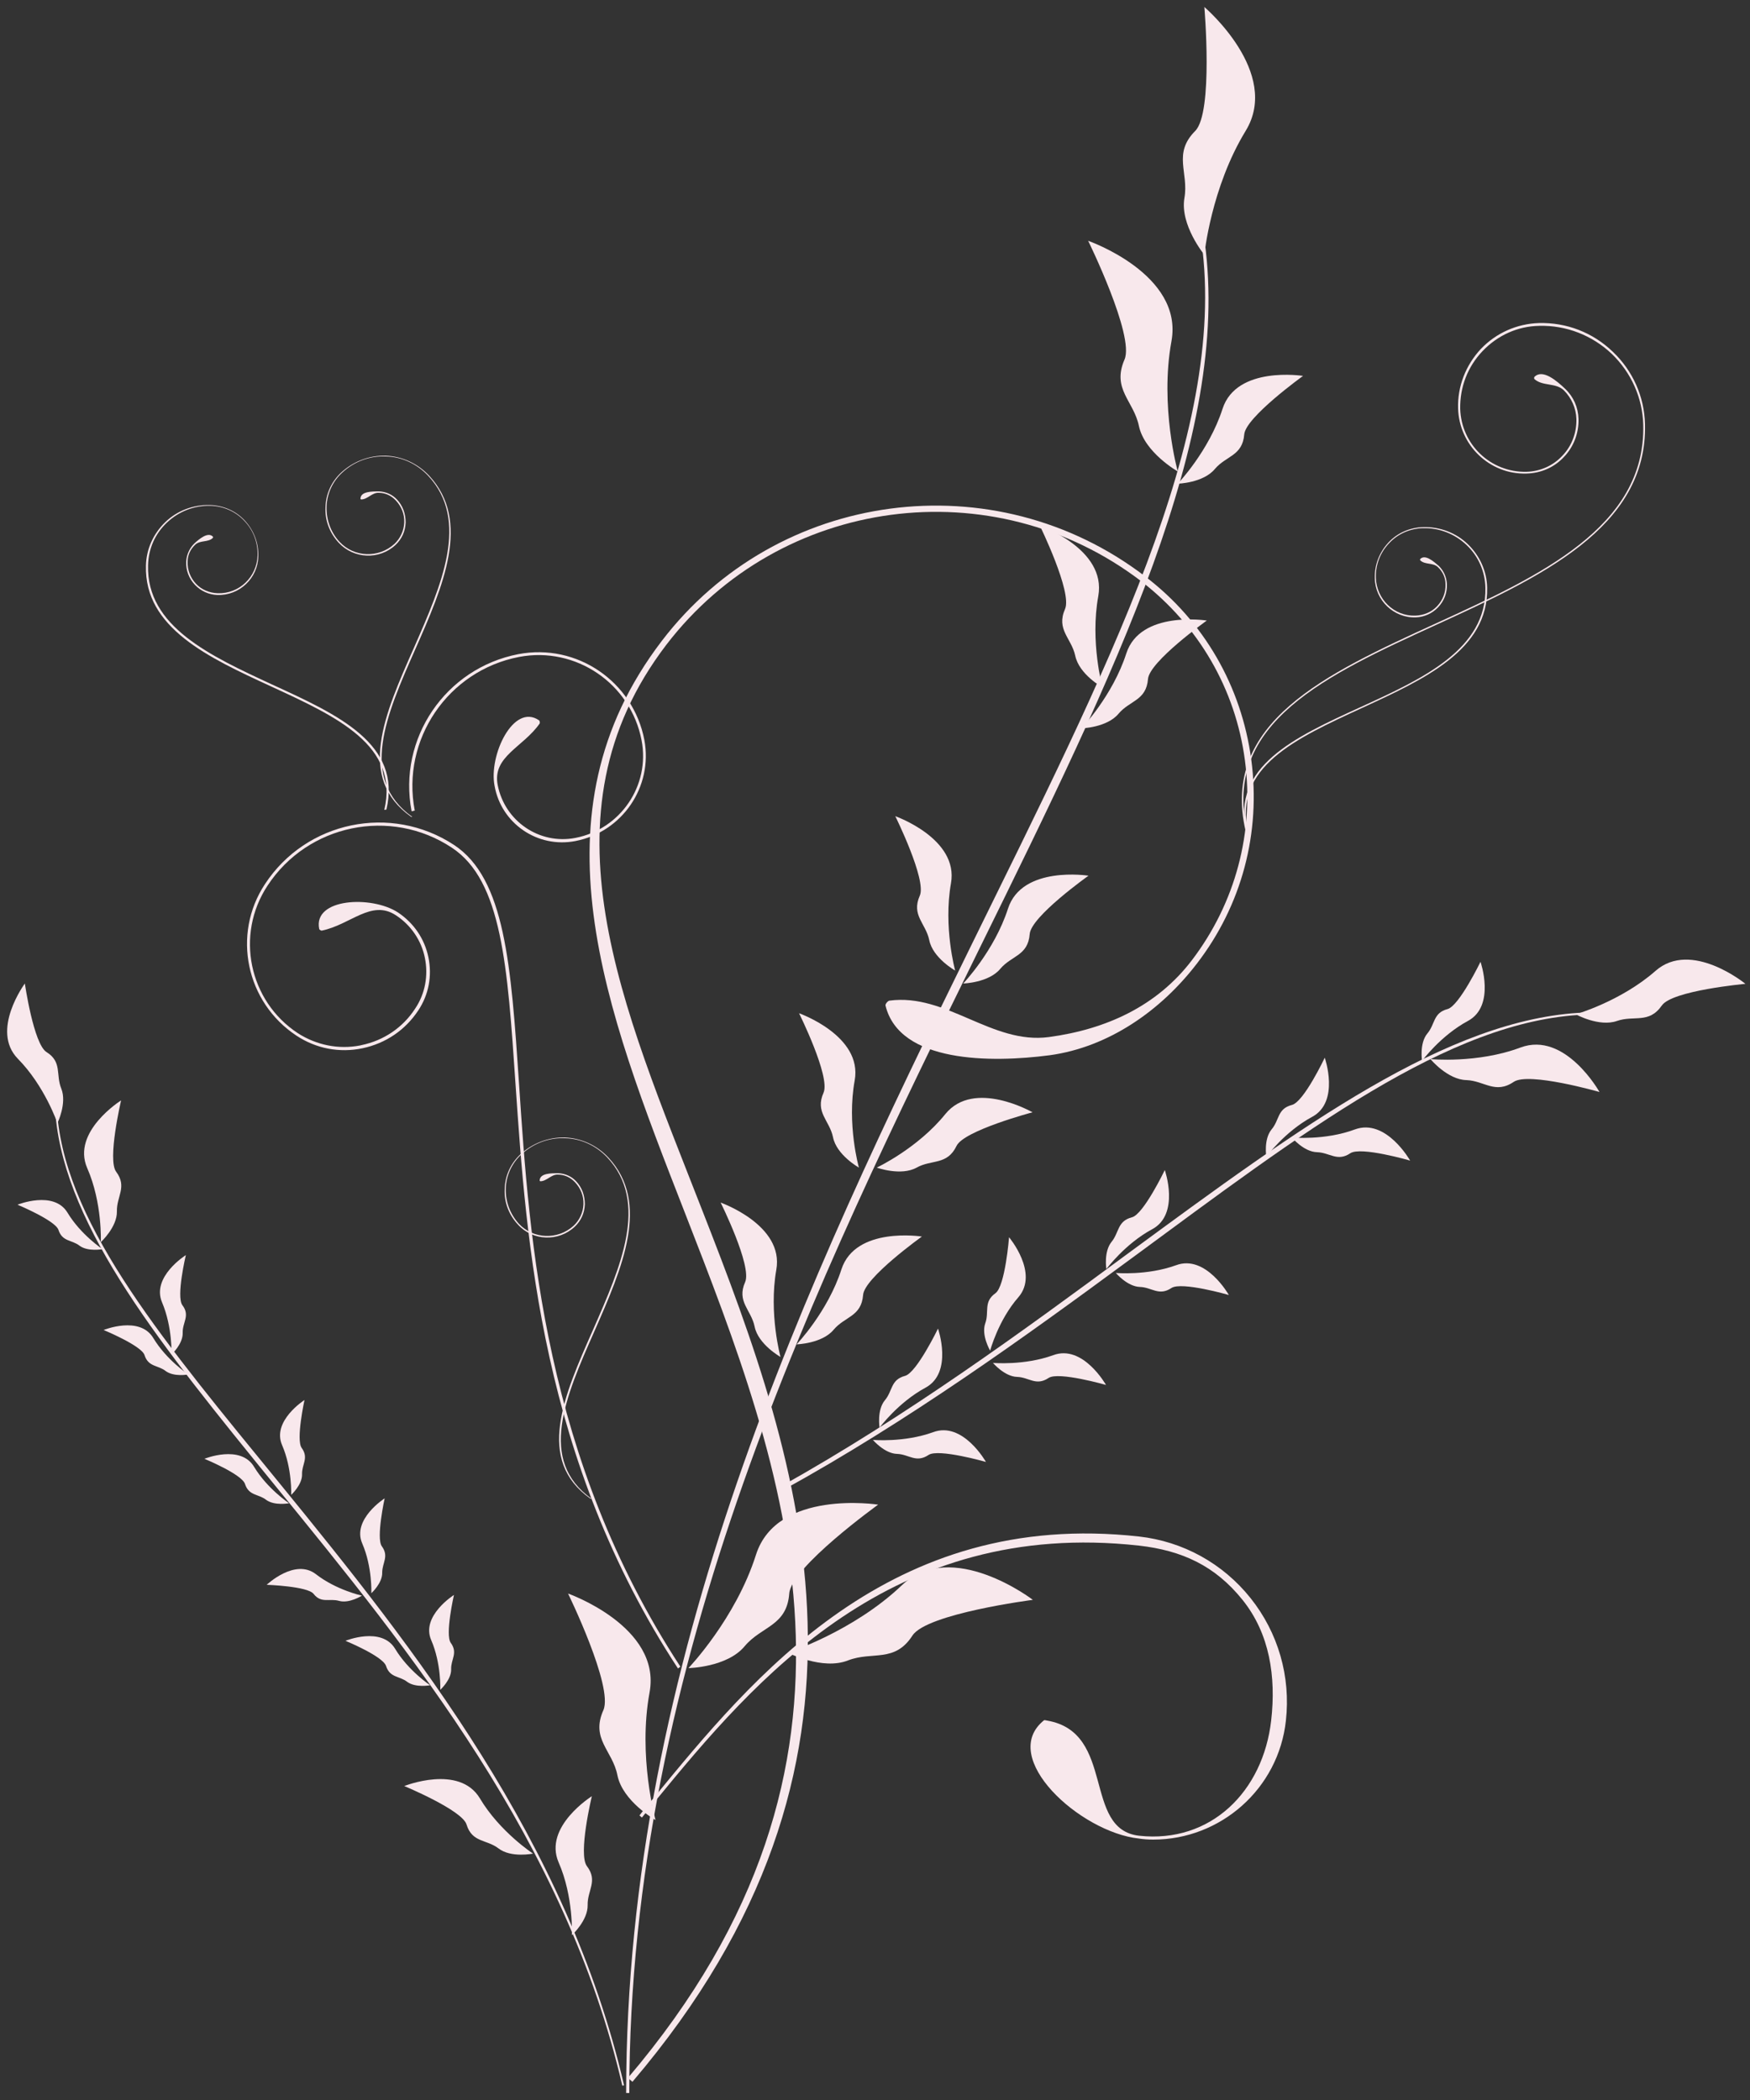 <?xml version="1.0" encoding="utf-8"?>
<!-- Generator: Adobe Illustrator 20.1.0, SVG Export Plug-In . SVG Version: 6.00 Build 0)  -->
<svg version="1.1" id="Layer_1" xmlns="http://www.w3.org/2000/svg" xmlns:xlink="http://www.w3.org/1999/xlink" x="0px" y="0px"
	 viewBox="0 0 500 600" style="enable-background:new 0 0 500 600;" xml:space="preserve">
<rect x="0" y="0" width="500" height="600" fill="#333333" stroke="none"/>
<style type="text/css">
	.st0{fill:#F8E8EC;}
</style>
<g>
	<g>
		<path class="st0" d="M329.5,525.6c19.2,0,35.8-14.5,37.9-34c1.4-12.6-2.2-25.1-10.1-35c-7.9-9.9-19.3-16.2-31.9-17.6
			c-71.1-7.9-110.2,40-138.8,74.9c-1.3,1.6-2.7,3.2-3.9,4.8l0.7,0.6c1.3-1.6,2.6-3.2,3.9-4.8c28.5-34.8,67.5-80.7,138.1-72.9
			c12.4,1.4,21.8,5.8,29.6,15.5c7.8,9.7,9.6,22,8.2,34.4c-2.3,20.4-17.3,35.2-37.7,33c-16.3-1.8-6.6-29.5-26.3-32.9
			c-0.2,0-0.7-0.2-0.9-0.1c-13.2,10.6,10.3,32,27.1,33.8C326.7,525.5,328.1,525.6,329.5,525.6L329.5,525.6z"/>
	</g>
	<g>
		<path class="st0" d="M178.9,598h0.9c0-123.4,53.3-231.8,100.3-327.5c38.5-78.3,71.7-145.8,64.1-201.4l-0.9,0.1
			c7.5,55.3-27.4,122.7-65.8,200.9C230.5,365.8,178.9,474.4,178.9,598L178.9,598z"/>
	</g>
	<path class="st0" d="M341.5,37.4c-6.5,6.5-1.8,11.9-3.1,19.2c-1.3,7.7,5.7,16.2,5.7,16.2s1.9-19.2,11.8-35.4
		C366.1,20.7,344.1,2,344.1,2S346.7,32.1,341.5,37.4z"/>
	<path class="st0" d="M321.3,102.7c-3.7,8.5,2.6,11.8,4.1,19c1.6,7.6,11.1,13,11.1,13s-5.2-18.6-1.8-37.2
		c3.5-19.2-23.8-28.7-23.8-28.7S324.2,95.9,321.3,102.7z"/>
	<path class="st0" d="M304.3,174c-2.6,5.9,1.8,8.3,2.9,13.3c1.1,5.4,7.8,9.1,7.8,9.1s-3.6-13-1.2-26.1c2.4-13.5-16.7-20.1-16.7-20.1
		S306.4,169.2,304.3,174z"/>
	<path class="st0" d="M262.8,255.9c-2.5,5.6,1.7,7.9,2.7,12.7c1,5.1,7.4,8.7,7.4,8.7s-3.4-12.4-1.2-24.9
		c2.3-12.8-15.9-19.2-15.9-19.2S264.8,251.4,262.8,255.9z"/>
	<path class="st0" d="M235.3,312.2c-2.5,5.6,1.7,7.9,2.7,12.7c1,5.1,7.4,8.7,7.4,8.7s-3.5-12.4-1.2-24.9
		c2.3-12.8-15.9-19.2-15.9-19.2S237.3,307.6,235.3,312.2z"/>
	<path class="st0" d="M212.9,366.3c-2.5,5.6,1.7,7.9,2.7,12.7c1,5.1,7.4,8.7,7.4,8.7s-3.4-12.4-1.2-24.9
		c2.3-12.8-15.9-19.2-15.9-19.2S214.9,361.7,212.9,366.3z"/>
	<path class="st0" d="M172.4,488.6c-3.7,8.3,2.6,11.5,4,18.6c1.5,7.5,10.9,12.8,10.9,12.8s-5.1-18.2-1.7-36.5
		c3.4-18.8-23.3-28.2-23.3-28.2S175.3,481.9,172.4,488.6z"/>
	<path class="st0" d="M246.6,370c-0.5,6.2-5.2,6.1-8.4,9.9c-3.3,4-10.6,4.2-10.6,4.2s8.9-9.3,12.8-21.4c4-12.4,23-9.4,23-9.4
		S246.9,365.1,246.6,370z"/>
	<path class="st0" d="M225.5,455.3c-0.7,9.3-7.9,9.3-12.7,15c-5,6.1-16.1,6.3-16.1,6.3s13.5-14.1,19.3-32.4
		c6-18.8,34.9-14.3,34.9-14.3S226,447.8,225.5,455.3z"/>
	<path class="st0" d="M260.7,467.3c-5.1,7.9-11.4,4.4-18.4,7.1c-7.3,2.9-17.2-2.2-17.2-2.2s18.6-6,32.5-19.2
		c14.3-13.7,37.5,4.1,37.5,4.1S264.8,461,260.7,467.3z"/>
	<path class="st0" d="M294.2,266.9c-0.5,6.2-5.2,6.1-8.4,9.9c-3.3,4-10.6,4.2-10.6,4.2s8.9-9.3,12.8-21.4c4-12.4,23-9.4,23-9.4
		S294.5,261.9,294.2,266.9z"/>
	<path class="st0" d="M355.5,124.1c-0.5,6.2-5.2,6.1-8.4,9.9c-3.3,4-10.6,4.2-10.6,4.2s8.9-9.3,12.8-21.4c4-12.4,23-9.4,23-9.4
		S355.9,119.2,355.5,124.1z"/>
	<path class="st0" d="M328,194c-0.5,6.2-5.2,6.1-8.4,9.9c-3.3,4-10.6,4.2-10.6,4.2s8.9-9.3,12.8-21.4c4-12.4,23-9.4,23-9.4
		S328.4,189,328,194z"/>
	<path class="st0" d="M273.3,327.4c-2.7,5.6-7.1,3.8-11.4,6.2c-4.5,2.5-11.4,0-11.4,0s11.7-5.5,19.6-15.3
		c8.2-10.1,24.9-0.5,24.9-0.5S275.4,323,273.3,327.4z"/>
	<g>
		<g>
			<path class="st0" d="M178.3,595.8l-0.5,0.1c-16.1-69.6-60.4-123.9-99.4-171.7C46.5,385,18.9,351.2,15.9,318.9l0.5,0
				c3,32.2,31.5,65.7,63.4,104.8C118.8,471.5,162.1,526,178.3,595.8L178.3,595.8z"/>
		</g>
		<path class="st0" d="M13.3,300.6c4.5,2.8,2.6,6.5,4.2,10.4c1.7,4.2-1.1,9.9-1.1,9.9s-3.6-10.6-11.3-18.4c-7.9-8.1,2-21.5,2-21.5
			S9.6,298.3,13.3,300.6z"/>
		<path class="st0" d="M33.2,334.8c3.2,4.3,0.1,7,0.2,11.3c0.1,4.5-4.6,8.8-4.6,8.8s0.5-11.2-3.9-21.2c-4.5-10.4,9.7-19.3,9.7-19.3
			S30.6,331.4,33.2,334.8z"/>
		<path class="st0" d="M52.1,372.9c2.3,3,0,4.9,0.1,7.9c0.1,3.2-3.2,6.2-3.2,6.2s0.3-7.8-2.7-14.9c-3.1-7.3,6.8-13.5,6.8-13.5
			S50.3,370.4,52.1,372.9z"/>
		<path class="st0" d="M86.2,413.7c2.1,2.9,0,4.7,0.1,7.5c0.1,3-3.1,5.9-3.1,5.9s0.3-7.5-2.6-14.2c-3-6.9,6.4-12.9,6.4-12.9
			S84.5,411.4,86.2,413.7z"/>
		<path class="st0" d="M109.1,441.8c2.1,2.9,0.1,4.7,0.1,7.5c0.1,3-3.1,5.9-3.1,5.9s0.3-7.5-2.6-14.2c-3-6.9,6.4-12.9,6.4-12.9
			S107.4,439.5,109.1,441.8z"/>
		<path class="st0" d="M128.8,469.4c2.1,2.9,0,4.7,0.1,7.5c0.1,3-3.1,5.9-3.1,5.9s0.3-7.5-2.6-14.2c-3-6.9,6.5-12.9,6.5-12.9
			S127.1,467.1,128.8,469.4z"/>
		<path class="st0" d="M167.7,533.2c3.2,4.2,0.1,6.9,0.2,11.1c0.1,4.4-4.5,8.6-4.5,8.6s0.5-11-3.8-20.8c-4.4-10.2,9.5-18.9,9.5-18.9
			S165.1,529.8,167.7,533.2z"/>
		<path class="st0" d="M110.3,476c1.1,3.4,3.8,2.8,6,4.5c2.4,1.8,6.6,1,6.6,1s-6.2-4.1-10-10.4c-3.9-6.5-14.2-2.3-14.2-2.3
			S109.4,473.2,110.3,476z"/>
		<path class="st0" d="M133.3,521.3c1.6,5.2,5.7,4.2,9.1,6.8c3.6,2.8,9.9,1.5,9.9,1.5s-9.5-6.2-15.2-15.8
			c-5.9-9.8-21.6-3.5-21.6-3.5S132.1,517.2,133.3,521.3z"/>
		<path class="st0" d="M70,424c1.1,3.4,3.8,2.8,6,4.5c2.4,1.8,6.6,1,6.6,1s-6.2-4.1-10-10.4c-3.9-6.5-14.2-2.3-14.2-2.3
			S69.1,421.2,70,424z"/>
		<path class="st0" d="M16.7,351.4c1.1,3.4,3.8,2.8,6,4.5c2.4,1.8,6.6,1,6.6,1s-6.2-4.1-10-10.4C15.4,340,5,344.2,5,344.2
			S15.8,348.7,16.7,351.4z"/>
		<path class="st0" d="M41.3,387.2c1.1,3.4,3.8,2.8,6,4.5c2.4,1.8,6.5,1,6.5,1s-6.2-4.1-10-10.4c-3.9-6.5-14.2-2.3-14.2-2.3
			S40.5,384.5,41.3,387.2z"/>
		<path class="st0" d="M89.6,455.4c2.2,2.8,4.5,1.2,7.3,2c2.9,0.8,6.5-1.5,6.5-1.5s-7.3-1.6-13.1-6.1c-6-4.7-14.1,3-14.1,3
			S87.9,453.2,89.6,455.4z"/>
	</g>
	<g>
		<path class="st0" d="M223.1,424.7c36.1-20.2,68.9-44.2,99.5-66.8c48.9-35.9,91.1-67,130.1-68.6l0,0.6
			c-38.8,1.6-80.7,33.8-129.5,69.7c-30.7,22.6-63.5,46.3-99.6,66.2C223.4,425.4,223.3,425.1,223.1,424.7z"/>
		<path class="st0" d="M474.8,287.3c-3.7,5.3-7.9,2.7-12.8,4.4c-5.1,1.8-11.8-1.9-11.8-1.9s12.9-3.7,22.8-12.4
			c10.2-9,25.7,3.7,25.7,3.7S477.7,283,474.8,287.3z"/>
		<path class="st0" d="M432.5,309.1c-5.3,3.6-8.4-0.3-13.5-0.5c-5.4-0.1-10.3-6-10.3-6s13.4,1.3,25.7-3.3
			C447.2,294.5,457,312,457,312S436.8,306.2,432.5,309.1z"/>
		<path class="st0" d="M385.8,329.5c-3.7,2.5-5.9-0.2-9.5-0.3c-3.8-0.1-7.2-4.2-7.2-4.2s9.4,0.9,18-2.3c8.9-3.3,15.8,8.9,15.8,8.9
			S388.8,327.5,385.8,329.5z"/>
		<path class="st0" d="M334.7,368c-3.6,2.4-5.6-0.2-9-0.3c-3.6-0.1-6.9-4-6.9-4s8.9,0.8,17.2-2.2c8.5-3.2,15.1,8.5,15.1,8.5
			S337.6,366.1,334.7,368z"/>
		<path class="st0" d="M299.6,393.7c-3.6,2.4-5.6-0.2-9-0.3c-3.6-0.1-6.9-4-6.9-4s8.9,0.8,17.2-2.2c8.5-3.2,15.1,8.5,15.1,8.5
			S302.4,391.8,299.6,393.7z"/>
		<path class="st0" d="M265.3,415.7c-3.6,2.4-5.6-0.2-9-0.3c-3.6-0.1-6.9-4-6.9-4s8.9,0.8,17.2-2.2c8.5-3.2,15.1,8.5,15.1,8.5
			S268.1,413.8,265.3,415.7z"/>
		<path class="st0" d="M258.6,393.1c-4.2,1.1-3.5,4.3-5.8,7c-2.3,2.8-1.5,7.8-1.5,7.8s5.3-7.2,13.1-11.4c8-4.3,3.6-16.9,3.6-16.9
			S261.9,392.2,258.6,393.1z"/>
		<path class="st0" d="M323.4,347.8c-4.2,1.1-3.6,4.3-5.8,7c-2.3,2.8-1.5,7.8-1.5,7.8s5.3-7.2,13.1-11.4c8-4.3,3.6-16.9,3.6-16.9
			S326.7,347,323.4,347.8z"/>
		<path class="st0" d="M413.6,288.3c-4.2,1.1-3.5,4.3-5.8,7c-2.3,2.8-1.5,7.8-1.5,7.8s5.3-7.2,13.1-11.4c8-4.3,3.6-16.9,3.6-16.9
			S416.9,287.4,413.6,288.3z"/>
		<path class="st0" d="M369.1,315.7c-4.2,1.1-3.5,4.3-5.8,7c-2.3,2.8-1.5,7.8-1.5,7.8s5.3-7.2,13.1-11.4c8-4.3,3.6-16.9,3.6-16.9
			S372.5,314.9,369.1,315.7z"/>
		<path class="st0" d="M284.4,369.5c-3.5,2.5-1.7,5.3-2.9,8.6c-1.2,3.4,1.4,7.8,1.4,7.8s2.3-8.7,8.1-15.3c5.9-6.9-2.7-17.1-2.7-17.1
			S287.2,367.5,284.4,369.5z"/>
	</g>
	<g>
		<path class="st0" d="M180.7,594.8l-1.3-1.1c77.3-90.9,44.8-174,16.2-247.4c-22.8-58.4-44.4-113.6-6.5-163.2
			c33-43.2,95-51.4,138.1-18.4c16.8,12.8,27.5,31.4,30.3,52.3c2.8,20.9-2.7,41.7-15.6,58.4c-10.3,13.4-25.2,23.8-42,26.1
			c-16.8,2.2-42.9,2.2-46.9-14.2c-0.1-0.4,0.6-1.3,1.1-1.4c16.3-2.2,29.3,12.6,45.6,10.4c16.3-2.2,30.8-8.8,40.8-21.9
			c12.5-16.4,17.9-36.7,15.2-57.1c-2.7-20.5-13.3-38.6-29.6-51.2c-42.4-32.4-103.2-24.3-135.7,18.1
			c-37.3,48.8-12.4,103.5,10.2,161.5C229.5,419.4,258.7,503.1,180.7,594.8L180.7,594.8z"/>
	</g>
	<g>
		<path class="st0" d="M193.7,476.7l0.7-0.5c-38.9-59.5-43.1-121.3-46.1-166.5c-2.3-34.1-4-58.7-18.6-68.3
			c-18-11.8-42.2-6.8-54,11.2c-9.5,14.4-5.4,33.8,9,43.3c5.6,3.7,12.3,5,18.9,3.6c6.6-1.4,12.2-5.2,15.9-10.8c3-4.5,4-9.9,2.9-15.2
			c-1.1-5.3-4.2-9.8-8.7-12.8c-7.5-4.9-24.3-4.1-22.5,4.7c0,0.2,0.5,0.5,0.7,0.5c8.3-1.7,14.2-9,21.2-4.4c4.3,2.8,7.3,7.2,8.3,12.2
			c1,5,0.1,10.2-2.8,14.5c-3.5,5.4-9,9.1-15.3,10.4c-0.1,0-0.3,0.1-0.4,0.1c-6.2,1.2-12.5-0.1-17.8-3.5c-14-9.2-17.9-28.1-8.7-42.1
			c11.5-17.6,35.2-22.5,52.7-10.9c14.3,9.4,15.9,33.8,18.2,67.7C150.4,355,154.6,417,193.7,476.7L193.7,476.7z"/>
	</g>
	<g>
		<path class="st0" d="M164.4,240.3c13.4-2.6,22.2-15.5,19.7-28.9c-3.2-16.7-19.3-27.7-36-24.5c-20.8,4-34.5,24.1-30.5,44.9l0.9-0.2
			c-3.9-20.3,9.5-40,29.8-43.9c16.2-3.1,31.9,7.6,35,23.8c2.5,12.9-6,25.4-18.9,27.9c-10.3,2-20.2-4.8-22.2-15.1
			c-1.6-8.2,7.3-10.8,12-17.6c0.1-0.2,0-0.8-0.2-0.9c-7.3-5-14.4,10-12.7,18.7C143.2,235.3,153.6,242.4,164.4,240.3L164.4,240.3z"/>
	</g>
	<g>
		<path class="st0" d="M355.9,237.5c-7.2-31.1,22.7-44.9,54.4-59.4c29.5-13.5,59.9-27.5,59.2-56.7c-0.2-7.7-3.4-14.9-9-20.3
			c-5.6-5.3-13-8.2-20.7-8c-6.2,0.1-11.9,2.7-16.2,7.2c-4.3,4.5-6.5,10.3-6.4,16.5c0.3,10.2,8.7,18.2,18.9,18
			c3.9-0.1,7.6-1.7,10.3-4.6c2.7-2.8,4.1-6.6,4-10.5c-0.1-3.1-1.4-6-3.6-8.2c-2.3-2.2-6.1-1.1-8.4-3.2c-0.1-0.1-0.1-0.5,0-0.6
			c2.3-2.4,6.4,1.1,8.8,3.4c2.4,2.3,3.7,5.3,3.8,8.6c0.1,4.1-1.4,8-4.2,10.9c-2.8,3-6.6,4.6-10.7,4.7c-10.5,0.3-19.2-8.1-19.5-18.6
			c-0.2-6.3,2.2-12.4,6.5-17c4.4-4.6,10.3-7.2,16.6-7.4c7.9-0.2,15.4,2.7,21.1,8.2c5.7,5.4,9,12.8,9.2,20.7
			c0.7,29.6-29.9,43.7-59.6,57.3c-31.5,14.4-61.2,28.1-54.1,58.7L355.9,237.5L355.9,237.5z"/>
	</g>
	<g>
		<path class="st0" d="M356.1,237.7c-4.3-18.7,13.6-27,32.7-35.7c17.7-8.1,36-16.5,35.6-34.1c-0.1-4.6-2-9-5.4-12.2
			c-3.4-3.2-7.8-4.9-12.4-4.8c-3.7,0.1-7.2,1.6-9.7,4.3c-2.6,2.7-3.9,6.2-3.8,9.9c0.2,6.1,5.2,11,11.3,10.8c2.4-0.1,4.6-1,6.2-2.7
			c1.6-1.7,2.5-3.9,2.4-6.3c0-1.9-0.8-3.6-2.2-4.9c-1.4-1.3-3.7-0.6-5-1.9c-0.1-0.1-0.1-0.3,0-0.4c1.4-1.4,3.8,0.7,5.3,2
			c1.4,1.4,2.2,3.2,2.3,5.2c0.1,2.5-0.8,4.8-2.5,6.6c-1.7,1.8-4,2.8-6.4,2.9c-6.3,0.2-11.6-4.9-11.7-11.2c-0.1-3.8,1.3-7.4,3.9-10.2
			c2.6-2.8,6.2-4.3,10-4.4c4.7-0.1,9.3,1.6,12.7,4.9c3.4,3.3,5.4,7.7,5.5,12.4c0.4,17.8-18,26.2-35.8,34.4
			c-18.9,8.7-36.8,16.9-32.5,35.3L356.1,237.7L356.1,237.7z"/>
	</g>
	<g>
		<path class="st0" d="M168.7,428.2c-15.7-11.1-7.7-29.2,0.8-48.4c7.8-17.8,16-36.3,4-49.1c-3.2-3.4-7.5-5.4-12.1-5.5
			c-4.6-0.2-9.1,1.5-12.5,4.7c-2.7,2.5-4.3,6-4.4,9.7c-0.1,3.7,1.2,7.2,3.7,10c4.2,4.5,11.2,4.7,15.7,0.6c1.7-1.6,2.7-3.8,2.8-6.1
			c0.1-2.4-0.8-4.6-2.4-6.3c-1.3-1.4-3-2.2-4.9-2.2c-1.9-0.1-3.2,1.9-5,1.9c-0.1,0-0.3-0.2-0.2-0.3c0.1-2,3.3-2,5.3-2
			c2,0.1,3.8,0.9,5.1,2.3c1.7,1.8,2.5,4.1,2.5,6.6c-0.1,2.5-1.1,4.7-2.9,6.4c-4.6,4.3-11.9,4.1-16.2-0.6c-2.6-2.8-4-6.4-3.8-10.2
			c0.1-3.8,1.7-7.3,4.5-9.9c3.5-3.2,8-4.9,12.7-4.8c4.7,0.2,9.1,2.2,12.4,5.7c12.1,13,4,31.5-3.9,49.5c-8.4,19-16.3,37-0.9,48
			L168.7,428.2L168.7,428.2z"/>
	</g>
	<g>
		<path class="st0" d="M117.5,233.4c-15.7-11.1-7.7-29.2,0.8-48.4c7.8-17.8,16-36.3,4-49.1c-3.2-3.4-7.5-5.4-12.1-5.5
			c-4.6-0.2-9.1,1.5-12.5,4.7c-2.7,2.5-4.3,6-4.4,9.7c-0.1,3.7,1.2,7.3,3.7,10c4.2,4.5,11.2,4.7,15.7,0.6c1.7-1.6,2.7-3.8,2.8-6.1
			c0.1-2.4-0.8-4.6-2.4-6.3c-1.3-1.4-3-2.2-4.9-2.2c-1.9-0.1-3.2,1.9-5,1.9c-0.1,0-0.3-0.2-0.2-0.3c0.1-2,3.3-2,5.3-2
			c2,0.1,3.8,0.9,5.1,2.3c1.7,1.8,2.5,4.1,2.5,6.6c-0.1,2.5-1.1,4.7-2.9,6.4c-4.6,4.3-11.9,4-16.2-0.6c-2.6-2.8-4-6.4-3.8-10.2
			c0.1-3.8,1.7-7.3,4.5-9.9c3.5-3.2,8-4.9,12.7-4.8c4.7,0.2,9.1,2.2,12.4,5.7c12.1,13,4,31.6-3.9,49.5c-8.4,19-16.3,37-0.9,48
			L117.5,233.4L117.5,233.4z"/>
	</g>
	<g>
		<path class="st0" d="M110.4,231.3c4.4-18.7-13.6-27-32.6-35.7c-17.7-8.2-36-16.6-35.5-34.1c0.1-4.7,2-9,5.4-12.2
			c3.4-3.2,7.8-4.9,12.4-4.8c3.7,0.1,7.2,1.6,9.7,4.3c2.6,2.7,3.9,6.2,3.8,9.9c-0.2,6.1-5.2,11-11.4,10.8c-2.4-0.1-4.6-1-6.2-2.7
			c-1.6-1.7-2.5-4-2.4-6.3c0-1.9,0.8-3.6,2.2-4.9c1.4-1.3,3.7-0.6,5-1.9c0.1-0.1,0.1-0.3,0-0.4c-1.4-1.4-3.9,0.7-5.3,2
			c-1.4,1.4-2.2,3.2-2.3,5.2c-0.1,2.5,0.8,4.8,2.5,6.6c1.7,1.8,4,2.8,6.4,2.9c6.3,0.2,11.6-4.8,11.7-11.1c0.1-3.8-1.3-7.4-3.9-10.2
			c-2.6-2.8-6.2-4.3-10-4.4c-4.7-0.1-9.3,1.6-12.7,4.9c-3.4,3.3-5.4,7.7-5.5,12.4c-0.5,17.8,17.9,26.3,35.7,34.5
			c18.9,8.7,36.7,16.9,32.4,35.3L110.4,231.3L110.4,231.3z"/>
	</g>
</g>
</svg>

